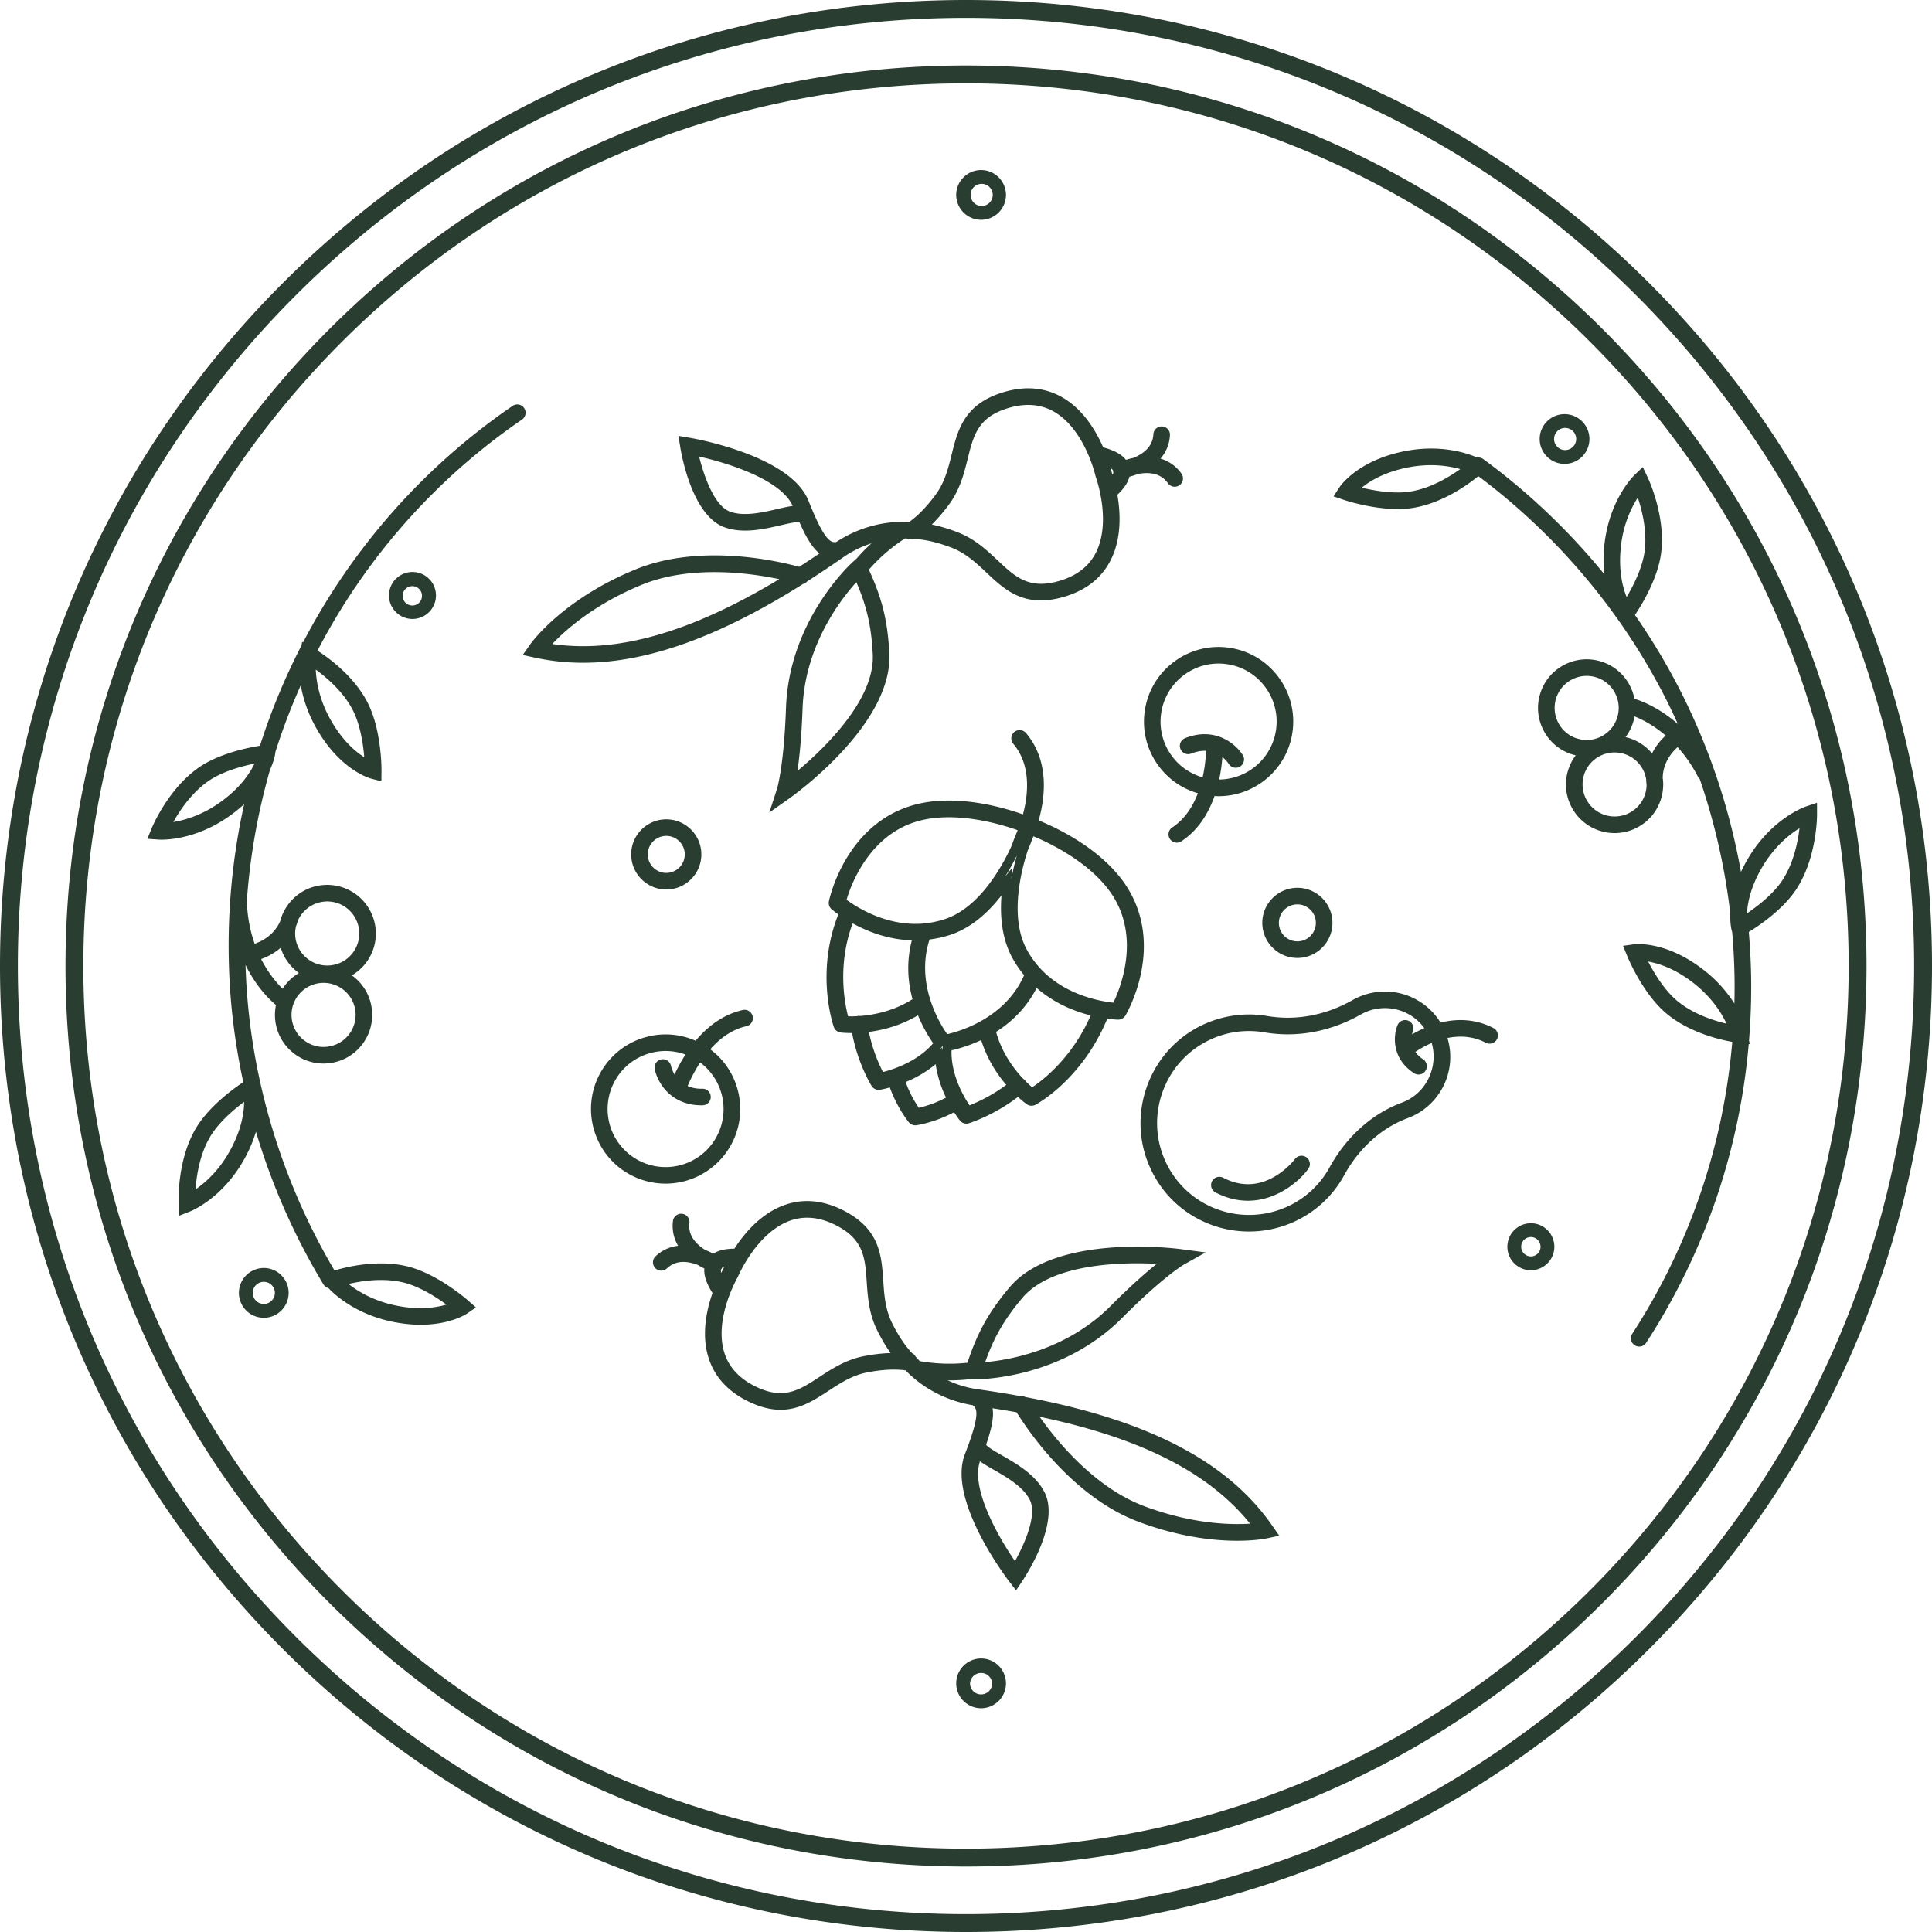 <svg preserveAspectRatio="xMidYMid meet" data-bbox="5 5 190 190" viewBox="5 5 190 190" height="200" width="200" xmlns="http://www.w3.org/2000/svg" data-type="color" role="presentation" aria-hidden="true"><defs><style>#comp-jf6ir2ci svg [data-color="1"] {fill: #fafcfb;}</style></defs>
    <g>
        <path d="M167.175 32.825C149.232 14.882 125.375 5 100 5s-49.232 9.882-67.175 27.825S5 74.625 5 100s9.882 49.232 27.825 67.175S74.625 195 100 195s49.232-9.882 67.175-27.825S195 125.375 195 100s-9.882-49.232-27.825-67.175zm-1.242 133.108c-17.612 17.611-41.027 27.31-65.933 27.31s-48.322-9.699-65.933-27.31C16.456 148.322 6.757 124.906 6.757 100s9.699-48.322 27.31-65.933C51.678 16.456 75.094 6.757 100 6.757s48.322 9.699 65.933 27.31c17.611 17.612 27.31 41.027 27.31 65.933s-9.699 48.322-27.31 65.933zm-3.312-128.554C145.894 20.653 123.655 11.441 100 11.441S54.106 20.653 37.379 37.38C20.653 54.106 11.441 76.345 11.441 100s9.212 45.894 25.938 62.621C54.106 179.348 76.345 188.56 100 188.56s45.894-9.212 62.621-25.939S188.56 123.655 188.56 100s-9.213-45.894-25.939-62.621zm-1.242 124c-16.395 16.395-38.193 25.424-61.379 25.424s-44.984-9.029-61.379-25.424C22.226 144.984 13.197 123.186 13.197 100s9.029-44.984 25.424-61.379C55.016 22.226 76.814 13.197 100 13.197s44.984 9.029 61.379 25.424c16.395 16.395 25.424 38.193 25.424 61.379s-9.029 44.984-25.424 61.379zM101.484 26.615a2.45 2.45 0 0 0 2.447-2.446 2.45 2.45 0 0 0-2.447-2.447 2.45 2.45 0 0 0-2.447 2.447 2.449 2.449 0 0 0 2.447 2.446zm0-3.534a1.088 1.088 0 1 1 0 2.173 1.088 1.088 0 0 1 0-2.173zm0 145.02a2.45 2.45 0 0 0-2.447 2.447 2.45 2.45 0 0 0 2.447 2.446 2.45 2.45 0 0 0 2.447-2.446 2.45 2.45 0 0 0-2.447-2.447zm0 3.534c-.6 0-1.088-.488-1.088-1.087a1.09 1.09 0 0 1 2.176 0 1.09 1.09 0 0 1-1.088 1.087zm-14.483-65.638a.815.815 0 0 0 .672.542c.004.001.398.051 1.05.053h.077l.014.076c.568 2.959 1.847 5.037 1.9 5.122a.815.815 0 0 0 .804.382c.051-.005.407-.069.908-.205l.083-.023.03.081c.731 1.993 1.799 3.293 1.845 3.348a.827.827 0 0 0 .63.295.874.874 0 0 0 .114-.008c.07-.01 1.739-.252 3.625-1.243l.075-.04.047.072c.276.427.483.694.524.746a.819.819 0 0 0 .883.272c.024-.007 2.376-.734 4.763-2.543l.062-.047.058.052c.483.436.813.666.813.666a.82.82 0 0 0 .852.052c.185-.098 4.552-2.474 7.037-8.4l.028-.066.071.009c.539.071.892.084.99.087a.85.85 0 0 0 .721-.404c.155-.261 3.748-6.465.373-12.283-2.235-3.852-6.917-6.089-8.825-6.872l-.077-.032.022-.08c.659-2.418.975-5.858-1.268-8.514a.818.818 0 0 0-.329-.234h-.001a.818.818 0 0 0-.921 1.293c1.734 2.054 1.488 4.855.975 6.843l-.025.099-.097-.034c-1.92-.68-6.836-2.116-11.014-.779-6.382 2.038-7.909 9.056-7.971 9.354a.817.817 0 0 0 .262.781c.002.002.215.188.603.467l.059.043-.027.068c-2.227 5.699-.49 10.789-.415 11.004zm4.906 4.411l-.073.019-.034-.067a15.605 15.605 0 0 1-1.33-3.78l-.021-.099.1-.013c1.679-.228 3.24-.754 4.637-1.565l.093-.054.041.098a14.448 14.448 0 0 0 1.411 2.589l.042.06-.048.055c-1.467 1.679-3.648 2.448-4.818 2.757zm6.048 2.576a11.308 11.308 0 0 1-2.529.947l-.063.015-.036-.053a11.417 11.417 0 0 1-1.233-2.399l-.031-.084.083-.035a11.242 11.242 0 0 0 2.744-1.618l.127-.103.025.162a11.2 11.2 0 0 0 .956 3.045l.038.082-.081.041zm-.545-4.781l.296-.339-.008.452-.048-.308-.24.195zm.742-1.499l-.036-.052c-.746-1.076-3.076-4.92-1.718-9.202l.018-.056.059-.008c.725-.096 1.42-.258 2.068-.48 1.702-.584 3.303-1.799 4.759-3.612l.184-.23-.017.294c-.138 2.321.232 4.296 1.102 5.872.316.572.689 1.12 1.107 1.629l.037.045-.024.053c-1.848 4.131-6.191 5.432-7.478 5.733l-.061.014zm5.66-15.447A21.73 21.73 0 0 0 105 89.139a21.698 21.698 0 0 0-.539 2.34l.066-1.114-.715.892zm.067 20.493a16.347 16.347 0 0 1-3.461 1.925l-.071.029-.042-.064c-.663-1.01-1.769-3.039-1.729-5.273l.001-.074.071-.017a14.366 14.366 0 0 0 2.745-.949l.096-.045.033.101a12.555 12.555 0 0 0 2.373 4.231l.065.077-.081.059zm8.338-6.787c-1.786 4.015-4.547 6.18-5.65 6.924l-.059.04-.055-.047a10.73 10.73 0 0 1-.568-.527l-.007-.007-.071-.104a.879.879 0 0 0-.182-.154l-.009-.009c-.881-.931-2.054-2.474-2.642-4.535l-.019-.067.059-.038c1.69-1.087 2.994-2.492 3.878-4.176l.055-.104.089.076a12.303 12.303 0 0 0 3.575 2.103c.492.19 1.012.357 1.544.496l.107.028-.045.101zm-6.149-16.31c.116-.268.387-.956.563-1.407l.087.036c1.347.559 5.897 2.654 7.913 6.132 2.405 4.145.524 8.801-.11 10.13l-.028.06-.066-.007a13.133 13.133 0 0 1-3.228-.788c-2.343-.903-4.09-2.374-5.194-4.372-1.78-3.225-.554-7.902.063-9.784zm-17.796 4.771c.422-1.41 2.155-6.124 6.717-7.582 3.84-1.228 8.625.281 10 .773l.092.033-.306.743-.321.851c-.797 1.748-3.021 5.941-6.443 7.115-2.159.74-4.441.657-6.784-.246a13.177 13.177 0 0 1-2.921-1.584l-.054-.039.02-.064zm.544 2.484l.037-.102.096.052c.555.3 1.124.563 1.69.781 1.29.497 2.609.778 3.92.833l.116.005-.028.112c-.458 1.811-.433 3.698.075 5.608l.017.067-.059.036c-1.811 1.14-3.754 1.508-5.078 1.614l-.007-.001-.076-.008-.069-.015-.102.026-.079.019c-.278.014-.545.018-.797.012l-.071-.001-.017-.069c-.349-1.381-1.005-5.02.432-8.969zm-12 21.82a7.285 7.285 0 0 0 .726-5.568 7.275 7.275 0 0 0-2.698-3.968c.91-1.029 2.09-1.944 3.557-2.272a.815.815 0 1 0-.355-1.591c-1.99.444-3.519 1.687-4.639 3.021a7.27 7.27 0 0 0-4.857-.367 7.284 7.284 0 0 0-4.451 3.424c-2.019 3.506-.809 8 2.697 10.019a7.346 7.346 0 0 0 10.02-2.698zm-9.206 1.284a5.714 5.714 0 0 1-2.098-7.792 5.67 5.67 0 0 1 3.462-2.663 5.632 5.632 0 0 1 3.437.15c-.48.745-.835 1.441-1.074 1.964a3.011 3.011 0 0 1-.349-.849.815.815 0 0 0-1.599.323c.246 1.239 1.524 3.554 4.597 3.554l.111-.001a.815.815 0 0 0 .801-.83.81.81 0 0 0-.83-.801 3.397 3.397 0 0 1-1.443-.262c.189-.457.597-1.352 1.232-2.316a5.712 5.712 0 0 1 1.544 7.425 5.67 5.67 0 0 1-3.462 2.663 5.67 5.67 0 0 1-4.329-.565zm49.992-44.241a7.286 7.286 0 0 0 1.278 5.468 7.283 7.283 0 0 0 3.923 2.771c-.49 1.281-1.274 2.549-2.534 3.373a.816.816 0 0 0 .892 1.366c1.709-1.116 2.704-2.819 3.282-4.464.134.007.269.016.403.016 3.525 0 6.644-2.556 7.235-6.145a7.286 7.286 0 0 0-1.278-5.468 7.288 7.288 0 0 0-4.77-2.963 7.286 7.286 0 0 0-5.468 1.278 7.283 7.283 0 0 0-2.963 4.768zm3.914-3.444a5.665 5.665 0 0 1 4.252-.994 5.673 5.673 0 0 1 3.71 2.304 5.668 5.668 0 0 1 .993 4.252c-.457 2.774-2.854 4.748-5.574 4.773.187-.864.275-1.64.314-2.213.367.292.575.594.625.673a.815.815 0 0 0 1.382-.865c-.674-1.086-2.723-2.832-5.657-1.67a.816.816 0 1 0 .601 1.517c.543-.215 1.022-.283 1.444-.263a14.07 14.07 0 0 1-.336 2.604 5.663 5.663 0 0 1-3.067-2.157 5.67 5.67 0 0 1-.993-4.253 5.676 5.676 0 0 1 2.306-3.708zm30.322 34.757c-1.561-.802-3.33-.974-5.17-.519a6.444 6.444 0 0 0-3.037-2.577 6.438 6.438 0 0 0-5.602.358c-2.668 1.51-5.577 2.053-8.414 1.57-2.461-.42-5.014.05-7.186 1.319-4.533 2.648-6.468 8.316-4.501 13.185 1.125 2.785 3.282 4.911 6.074 5.984 1.231.473 2.53.708 3.829.708 1.605 0 3.208-.36 4.674-1.073a10.61 10.61 0 0 0 4.683-4.455c1.467-2.675 3.684-4.67 6.243-5.62a6.42 6.42 0 0 0 3.919-7.884c1.147-.235 2.456-.209 3.744.453a.815.815 0 1 0 .744-1.449zm-8.162 6.962a4.916 4.916 0 0 1-.812.39c-2.926 1.086-5.449 3.346-7.105 6.364a8.976 8.976 0 0 1-3.967 3.772 9.078 9.078 0 0 1-7.204.308 8.972 8.972 0 0 1-5.146-5.072c-1.666-4.123-.028-8.923 3.811-11.165a8.983 8.983 0 0 1 6.09-1.12c3.21.547 6.492-.061 9.492-1.759a4.807 4.807 0 0 1 4.181-.268c.84.343 1.54.9 2.057 1.613-.464.203-.872.419-1.21.618.034-.157.074-.268.09-.308a.816.816 0 0 0-1.505-.628c-.423 1.003-.63 3.287 1.615 4.749a.815.815 0 1 0 .89-1.367 2.693 2.693 0 0 1-.764-.726c.34-.23.902-.574 1.608-.875.61 2.051-.271 4.368-2.121 5.474zm-10.019 6.916c-.96 1.294-3.154 3.121-5.933 3.121-1.002 0-2.081-.237-3.205-.823a.816.816 0 0 1 .753-1.447c1.705.889 3.404.859 5.05-.087a7.295 7.295 0 0 0 2.025-1.736.815.815 0 1 1 1.31.972zM84.376 62.177a101.129 101.129 0 0 0 3.528-2.355 10.495 10.495 0 0 1 2.803-1.391c-.48.435-.98.936-1.467 1.499l-.326.293c-.258.231-6.311 5.76-6.616 14.388-.203 5.757-.876 7.944-.882 7.963l-.758 2.337 2.005-1.419c.414-.293 10.14-7.262 9.797-14.217-.156-3.155-.691-5.38-2.01-8.25a16.866 16.866 0 0 1 3.546-3.072c.082.003.157.007.224.011l.005.018.29.008.082.011a.825.825 0 0 0 .468.012c1.033.065 2.212.347 3.513.846 1.399.537 2.429 1.506 3.425 2.444 1.438 1.353 2.916 2.744 5.351 2.744.582 0 1.218-.079 1.922-.258 2.276-.576 3.915-1.772 4.872-3.553 1.167-2.173 1.059-4.739.737-6.582.646-.602 1.042-1.194 1.185-1.77.266-.068.548-.158.836-.271.144-.027.294-.049.45-.064 1.126-.106 1.941.204 2.484.949a.816.816 0 1 0 1.318-.959 3.802 3.802 0 0 0-2.029-1.437c.512-.6.873-1.357.927-2.304a.815.815 0 1 0-1.628-.092c-.052.921-.567 1.622-1.573 2.145-.134.069-.268.13-.399.184a7.039 7.039 0 0 0-.729.187c-.419-.539-1.159-.944-2.237-1.226-.741-1.699-2.027-3.817-4.12-4.974-1.77-.978-3.795-1.094-6.02-.344-3.567 1.202-4.175 3.657-4.763 6.032-.329 1.328-.669 2.701-1.554 3.91-.871 1.191-1.759 2.106-2.64 2.723a8.163 8.163 0 0 0-.512-.023.843.843 0 0 0-.207-.001c-1.512.008-3.978.364-6.445 1.992-.51.055-1.122-.038-2.712-4.051-1.774-4.479-11.27-6.135-11.674-6.204l-1.12-.19.179 1.122c.108.679 1.15 6.671 4.312 7.85 1.823.68 3.898.201 5.566-.184.652-.151 1.537-.356 1.821-.298l.03.022c.655 1.486 1.254 2.492 1.964 3.048-.675.455-1.343.895-2.001 1.316-1.883-.52-9.682-2.391-16.141.275-7.195 2.969-10.219 7.215-10.344 7.394l-.7 1.003 1.196.26a22.15 22.15 0 0 0 4.739.503c6.299 0 13.346-2.53 21.642-7.754a.804.804 0 0 0 .39-.246zm30.077-10.93c.001.024-.001.048.002.073.007.054.02.106.037.156a.905.905 0 0 1-.081.216c-.04-.127-.075-.234-.103-.314a10.368 10.368 0 0 0-.092-.348.894.894 0 0 1 .237.217zm-16.102 3.335c1.074-1.469 1.47-3.069 1.82-4.481.548-2.214.981-3.963 3.701-4.879 1.772-.597 3.357-.521 4.71.226 2.94 1.624 4.035 5.872 4.151 6.351l.023.079c.163.465 1.545 4.626-.044 7.587-.731 1.361-2.022 2.285-3.835 2.744-2.783.704-4.094-.53-5.755-2.093-1.059-.997-2.26-2.127-3.959-2.778a15.874 15.874 0 0 0-2.525-.753 16.241 16.241 0 0 0 1.713-2.003zm-16.937.483c-1.455.336-3.267.754-4.63.245-1.542-.575-2.562-3.508-3.028-5.409 2.95.662 8.069 2.297 9.201 4.855-.454.057-.967.176-1.543.309zm2.009 25.755c.198-1.339.406-3.336.505-6.151.216-6.116 3.688-10.647 5.285-12.417 1.046 2.407 1.484 4.384 1.618 7.103.22 4.436-4.71 9.202-7.408 11.465zM59.314 68.33c1.301-1.378 4.112-3.887 8.76-5.805 4.807-1.984 10.63-1.187 13.564-.57-8.739 5.256-15.958 7.308-22.324 6.375zm46.522 74.06a.822.822 0 0 0-.455-.084c-1.343-.246-2.739-.47-4.188-.673a10.498 10.498 0 0 1-2.999-.886l.202.002c.589 0 1.226-.031 1.886-.104l.443.007.082.001c.935 0 8.713-.182 14.554-6.049 4.064-4.082 6.046-5.228 6.062-5.238l2.144-1.198-2.435-.323c-.503-.066-12.373-1.573-16.851 3.759-2.032 2.419-3.153 4.414-4.138 7.415a16.878 16.878 0 0 1-4.688-.16 10.841 10.841 0 0 1-.158-.161l.008-.017-.207-.204a2.575 2.575 0 0 1-.052-.063.812.812 0 0 0-.328-.321c-.716-.751-1.39-1.762-2.005-3.016-.661-1.345-.756-2.756-.849-4.121-.166-2.441-.337-4.965-3.641-6.77-2.06-1.125-4.074-1.364-5.986-.709-2.332.798-4 2.753-5.018 4.324-.88.001-1.574.165-2.072.49a7.21 7.21 0 0 0-.811-.378 4.907 4.907 0 0 1-.361-.251c-.9-.689-1.285-1.47-1.175-2.386a.815.815 0 1 0-1.62-.192 3.809 3.809 0 0 0 .508 2.431 3.805 3.805 0 0 0-2.245 1.062.816.816 0 0 0 1.131 1.175c.664-.639 1.518-.805 2.612-.502.149.041.29.09.425.141.222.136.444.255.657.356-.06.679.207 1.478.803 2.416-.613 1.75-1.112 4.18-.364 6.452.632 1.92 2.038 3.382 4.178 4.346 1.076.485 2.022.681 2.878.681 1.874 0 3.312-.942 4.717-1.863 1.144-.75 2.327-1.525 3.798-1.81 1.449-.281 2.723-.346 3.791-.2.101.109.218.228.352.357a.805.805 0 0 0 .165.154c1.113 1.02 3.158 2.425 6.063 2.911.415.306.818.767-.758 4.822-1.746 4.49 4.089 12.163 4.338 12.488l.692.901.632-.944c.383-.572 3.694-5.672 2.178-8.687-.874-1.738-2.721-2.799-4.206-3.651-.581-.333-1.369-.786-1.537-1.02l-.007-.036c.53-1.535.776-2.68.634-3.57.805.126 1.593.257 2.362.396 1.026 1.662 5.471 8.337 12.019 10.777 4.055 1.511 7.433 1.855 9.67 1.855 1.787 0 2.847-.22 2.942-.24l1.196-.259-.699-1.004c-4.374-6.287-12.146-10.348-24.269-12.629zm-.305-9.737c2.402-2.859 7.629-3.414 11.322-3.414.7 0 1.346.02 1.907.048-1.056.847-2.567 2.169-4.554 4.165-4.318 4.336-9.946 5.297-12.32 5.509.871-2.477 1.894-4.224 3.645-6.308zm-29.632-2.795c.015-.018.034-.032.048-.052a.908.908 0 0 0 .079-.138.92.92 0 0 1 .205-.102c-.057.119-.103.221-.137.298-.044.08-.102.187-.17.317a.886.886 0 0 1-.025-.323zm14.071 8.51c-1.786.346-3.165 1.25-4.382 2.047-1.908 1.25-3.414 2.238-6.032 1.059-1.705-.768-2.815-1.901-3.298-3.369-1.05-3.189 1.036-7.05 1.277-7.479l.037-.073c.197-.452 2.018-4.445 5.194-5.532a4.922 4.922 0 0 1 1.607-.268c.987 0 2.014.289 3.069.865 2.519 1.375 2.641 3.173 2.795 5.449.099 1.451.21 3.096 1.012 4.729.418.851.866 1.61 1.339 2.27-.812.021-1.686.122-2.618.302zm12.746 11.166c1.295.744 2.907 1.67 3.56 2.969.74 1.471-.507 4.314-1.46 6.025-1.713-2.492-4.353-7.171-3.443-9.817.373.266.83.529 1.343.823zm14.852 3.604c-4.873-1.815-8.6-6.36-10.331-8.807 9.98 2.091 16.668 5.498 20.701 10.51-1.892.125-5.658.052-10.37-1.703zm11.57-57.378a3.454 3.454 0 0 0 3.45 3.45c1.903 0 3.45-1.548 3.45-3.45s-1.548-3.45-3.45-3.45a3.453 3.453 0 0 0-3.45 3.45zm3.45-1.819c1.003 0 1.819.816 1.819 1.819a1.821 1.821 0 0 1-1.819 1.819 1.821 1.821 0 0 1-1.819-1.819c0-1.003.816-1.819 1.819-1.819zm-65.515-4.915c0 1.903 1.548 3.45 3.45 3.45s3.45-1.548 3.45-3.45c0-1.903-1.548-3.45-3.45-3.45s-3.45 1.548-3.45 3.45zm5.27 0a1.821 1.821 0 0 1-1.819 1.819 1.821 1.821 0 0 1-1.819-1.819c0-1.003.816-1.819 1.819-1.819 1.003 0 1.819.816 1.819 1.819zm111.348-5.079l-1.07.36c-.135.045-3.33 1.154-5.664 5.038-.292.486-.538.956-.745 1.407a64.18 64.18 0 0 0-6.178-18.246 64.112 64.112 0 0 0-4.247-7.027c.588-.874 2.224-3.493 2.566-6.033.493-3.66-1.237-7.338-1.311-7.492l-.486-1.019-.815.782c-.103.099-2.519 2.465-2.971 6.974a13.553 13.553 0 0 0-.003 2.772 64.832 64.832 0 0 0-11.9-11.316.817.817 0 0 0-.595-.149c-.923-.409-3.566-1.344-7.185-.617-4.624.931-6.301 3.448-6.37 3.555l-.569.878.99.337c.129.044 2.701.909 5.306.909.526 0 1.055-.035 1.564-.12 2.92-.485 5.43-2.338 6.376-3.114 7.572 5.662 13.861 13.058 18.202 21.431.502.968.973 1.952 1.423 2.946-2.028-1.778-3.901-2.373-4.274-2.478a4.785 4.785 0 0 0-.482-1.36 4.746 4.746 0 0 0-2.831-2.319 4.751 4.751 0 0 0-3.641.362 4.746 4.746 0 0 0-2.319 2.831 4.75 4.75 0 0 0 .362 3.642 4.75 4.75 0 0 0 3.14 2.4c-.331.442-.591.94-.756 1.485a4.747 4.747 0 0 0 .362 3.641 4.785 4.785 0 0 0 6.472 1.958 4.75 4.75 0 0 0 2.319-2.831 4.79 4.79 0 0 0 .203-1.314c.002-.026.004-.052.004-.079 0-.213-.02-.424-.049-.635.005-.669.212-1.908 1.462-3.028.705.78 1.398 1.736 2.002 2.908a.803.803 0 0 0 .173.22 63.095 63.095 0 0 1 3.011 13.266c-.034.952.108 1.523.122 1.576l.062.237c.155 1.793.237 3.594.237 5.396 0 .536-.009 1.071-.023 1.606a13 13 0 0 0-3.055-3.327c-3.731-2.887-6.731-2.507-6.857-2.489l-1.036.145.393.969c.062.152 1.538 3.749 3.901 5.71 2.227 1.848 5.188 2.543 6.446 2.767a62.37 62.37 0 0 1-9.835 28.707.815.815 0 1 0 1.368.888 64.015 64.015 0 0 0 10.087-29.388l.104.012-.076-.362c.14-1.736.214-3.483.214-5.237 0-1.813-.081-3.625-.235-5.428 1.041-.64 3.396-2.231 4.699-4.241 2.008-3.099 2.013-7.163 2.012-7.335l-.004-1.131zm-19.299-25.093c.229-2.283 1.041-3.937 1.674-4.916.427 1.276.935 3.322.67 5.291-.22 1.633-1.114 3.384-1.766 4.483-.393-.961-.807-2.576-.578-4.858zm-20.651-5.522c-1.632.27-3.574-.072-4.816-.372.794-.657 2.208-1.521 4.484-1.979 2.252-.453 4.072-.163 5.193.154-1.091.783-2.894 1.87-4.861 2.197zm14.52 22.776a3.153 3.153 0 0 1 1.29-4.264 3.129 3.129 0 0 1 2.399-.238 3.13 3.13 0 0 1 1.865 1.528c.397.742.482 1.594.238 2.399a3.13 3.13 0 0 1-1.528 1.865 3.129 3.129 0 0 1-2.399.238 3.124 3.124 0 0 1-1.865-1.528zm7.01 8.817a3.152 3.152 0 0 1-4.502-3.689 3.13 3.13 0 0 1 1.528-1.865 3.152 3.152 0 0 1 4.264 1.289c.166.309.273.637.329.973.005.245.025.436.043.557a3.165 3.165 0 0 1-.134.869 3.13 3.13 0 0 1-1.528 1.866zm2.195-5.828a4.75 4.75 0 0 0-2.298-1.525c-.103-.031-.207-.054-.311-.078.333-.443.593-.942.758-1.488a4.9 4.9 0 0 0 .129-.552c.627.247 1.798.803 3.065 1.883a6.032 6.032 0 0 0-1.343 1.76zm2.487 24.341c-1.269-1.053-2.279-2.739-2.866-3.874 1.024.176 2.613.681 4.426 2.084 1.815 1.405 2.788 2.969 3.282 4.025-1.309-.313-3.313-.966-4.842-2.235zm10.362-11.914c-.897 1.383-2.452 2.585-3.511 3.301.054-1.037.37-2.674 1.551-4.64 1.183-1.968 2.623-3.118 3.614-3.732-.157 1.333-.57 3.397-1.654 5.071zm-21.451-40.903a2.45 2.45 0 0 0 2.447-2.446 2.45 2.45 0 0 0-2.447-2.447 2.45 2.45 0 0 0-2.447 2.447 2.45 2.45 0 0 0 2.447 2.446zm0-3.534a1.088 1.088 0 1 1 0 2.173 1.088 1.088 0 0 1 0-2.173zm-3.314 78.211a2.314 2.314 0 0 0-2.311 2.311c0 1.274 1.036 2.311 2.311 2.311s2.311-1.036 2.311-2.311a2.314 2.314 0 0 0-2.311-2.311zm0 3.262a.952.952 0 1 1 .002-1.904.952.952 0 0 1-.002 1.904zM56.545 45.13a.816.816 0 0 0-1.134-.212 64.014 64.014 0 0 0-20.605 23.255l-.092-.051-.069.363a64.764 64.764 0 0 0-2.21 4.753 64.211 64.211 0 0 0-1.87 5.102c-1.207.191-3.993.755-5.968 2.109-3.045 2.089-4.611 5.84-4.676 5.998l-.429 1.044 1.126.079c.021.001.113.007.266.007.881 0 3.792-.19 6.9-2.482.457-.337.864-.676 1.229-1.013a64.196 64.196 0 0 0-1.309 19.219c.229 2.727.643 5.44 1.221 8.12-.878.581-3.396 2.37-4.687 4.583-1.862 3.189-1.678 7.249-1.669 7.421l.057 1.128 1.052-.409c.133-.051 3.273-1.308 5.424-5.296a13.7 13.7 0 0 0 1.071-2.55 64.834 64.834 0 0 0 6.634 15.012c.115.19.294.315.493.367.696.733 2.776 2.611 6.395 3.329.989.196 1.881.274 2.674.274 2.917 0 4.491-1.051 4.573-1.107l.862-.592-.784-.692c-.123-.109-3.05-2.669-6.039-3.368-2.882-.674-5.911.072-7.083.425-4.815-8.137-7.779-17.382-8.569-26.78a62.436 62.436 0 0 1-.182-3.266c1.189 2.421 2.69 3.69 2.993 3.931a4.817 4.817 0 0 0-.078 1.441 4.752 4.752 0 0 0 1.722 3.229 4.747 4.747 0 0 0 3.501 1.066 4.752 4.752 0 0 0 3.229-1.722 4.752 4.752 0 0 0 1.066-3.501 4.752 4.752 0 0 0-1.722-3.229c-.083-.068-.171-.129-.258-.192a4.79 4.79 0 0 0 1.272-1.083 4.752 4.752 0 0 0 1.066-3.501 4.785 4.785 0 0 0-5.223-4.294 4.752 4.752 0 0 0-3.229 1.722c-.288.35-.518.734-.694 1.139-.011.022-.023.043-.032.067-.082.197-.145.4-.199.605-.262.616-.93 1.682-2.518 2.235a13.72 13.72 0 0 1-.726-3.455.812.812 0 0 0-.075-.275 63.084 63.084 0 0 1 2.318-13.398c.398-.867.486-1.449.494-1.503l.034-.245a62.637 62.637 0 0 1 1.855-5.071c.206-.495.42-.986.638-1.474.208 1.211.649 2.68 1.541 4.246 2.335 4.099 5.251 4.901 5.374 4.933l1.012.264.01-1.046c.001-.164.021-4.053-1.407-6.77-1.346-2.562-3.812-4.342-4.888-5.032a62.381 62.381 0 0 1 20.112-22.723.816.816 0 0 0 .21-1.134zm-29.73 38.654c-1.848 1.363-3.62 1.87-4.771 2.057.657-1.17 1.831-2.918 3.476-4.046 1.359-.932 3.257-1.443 4.51-1.698-.449.936-1.369 2.326-3.215 3.687zm.85 34.29c-1.09 2.021-2.476 3.237-3.436 3.896.095-1.339.411-3.421 1.416-5.143.834-1.427 2.338-2.703 3.362-3.467-.002 1.032-.241 2.672-1.342 4.714zm16.943 13.036c1.605.376 3.262 1.433 4.294 2.187-.995.3-2.642.557-4.891.11-2.252-.447-3.822-1.414-4.735-2.138 1.308-.304 3.39-.615 5.332-.159zm-4.651-26.608a3.132 3.132 0 0 1-.702 2.307 3.13 3.13 0 0 1-2.127 1.135 3.142 3.142 0 0 1-2.307-.702 3.13 3.13 0 0 1-1.135-2.127 3.132 3.132 0 0 1 .702-2.307 3.13 3.13 0 0 1 2.439-1.15c.727 0 1.426.249 1.995.717a3.128 3.128 0 0 1 1.135 2.127zm-3.084-10.834a3.126 3.126 0 0 1 2.307.702 3.13 3.13 0 0 1 1.135 2.127 3.133 3.133 0 0 1-.702 2.307 3.125 3.125 0 0 1-2.127 1.134 3.139 3.139 0 0 1-2.307-.702 3.13 3.13 0 0 1-1.065-3.151 4.5 4.5 0 0 0 .175-.532 3.158 3.158 0 0 1 2.584-1.885zm-4.266 4.537a4.751 4.751 0 0 0 1.791 2.484 4.776 4.776 0 0 0-1.27 1.081 4.789 4.789 0 0 0-.333.463c-.485-.465-1.355-1.425-2.112-2.917a6.048 6.048 0 0 0 1.924-1.111zm7.059-23.427c.769 1.464 1.053 3.415 1.158 4.689-.873-.548-2.137-1.62-3.286-3.636-1.136-1.995-1.433-3.815-1.483-4.979 1.085.789 2.683 2.16 3.611 3.926zm-7.782 55.111a2.432 2.432 0 0 0-1.873-.003 2.433 2.433 0 0 0-1.327 1.322 2.433 2.433 0 0 0-.003 1.873 2.43 2.43 0 0 0 1.322 1.327 2.446 2.446 0 0 0 1.872.003 2.45 2.45 0 0 0 .009-4.522zm.064 2.677a1.089 1.089 0 0 1-2.01-.003 1.077 1.077 0 0 1 .002-.832 1.089 1.089 0 0 1 1.422-.587 1.083 1.083 0 0 1 .586 1.422zm14.504-71.139a2.314 2.314 0 0 0-3.022 1.245 2.315 2.315 0 0 0 2.13 3.199c.906 0 1.767-.536 2.137-1.423.237-.57.238-1.198.003-1.769a2.297 2.297 0 0 0-1.248-1.252zm-.01 2.499a.952.952 0 1 1-1.756-.732.952.952 0 0 1 1.756.732z" fill="#2a3d31" data-color="1"></path>
    </g>
</svg>
